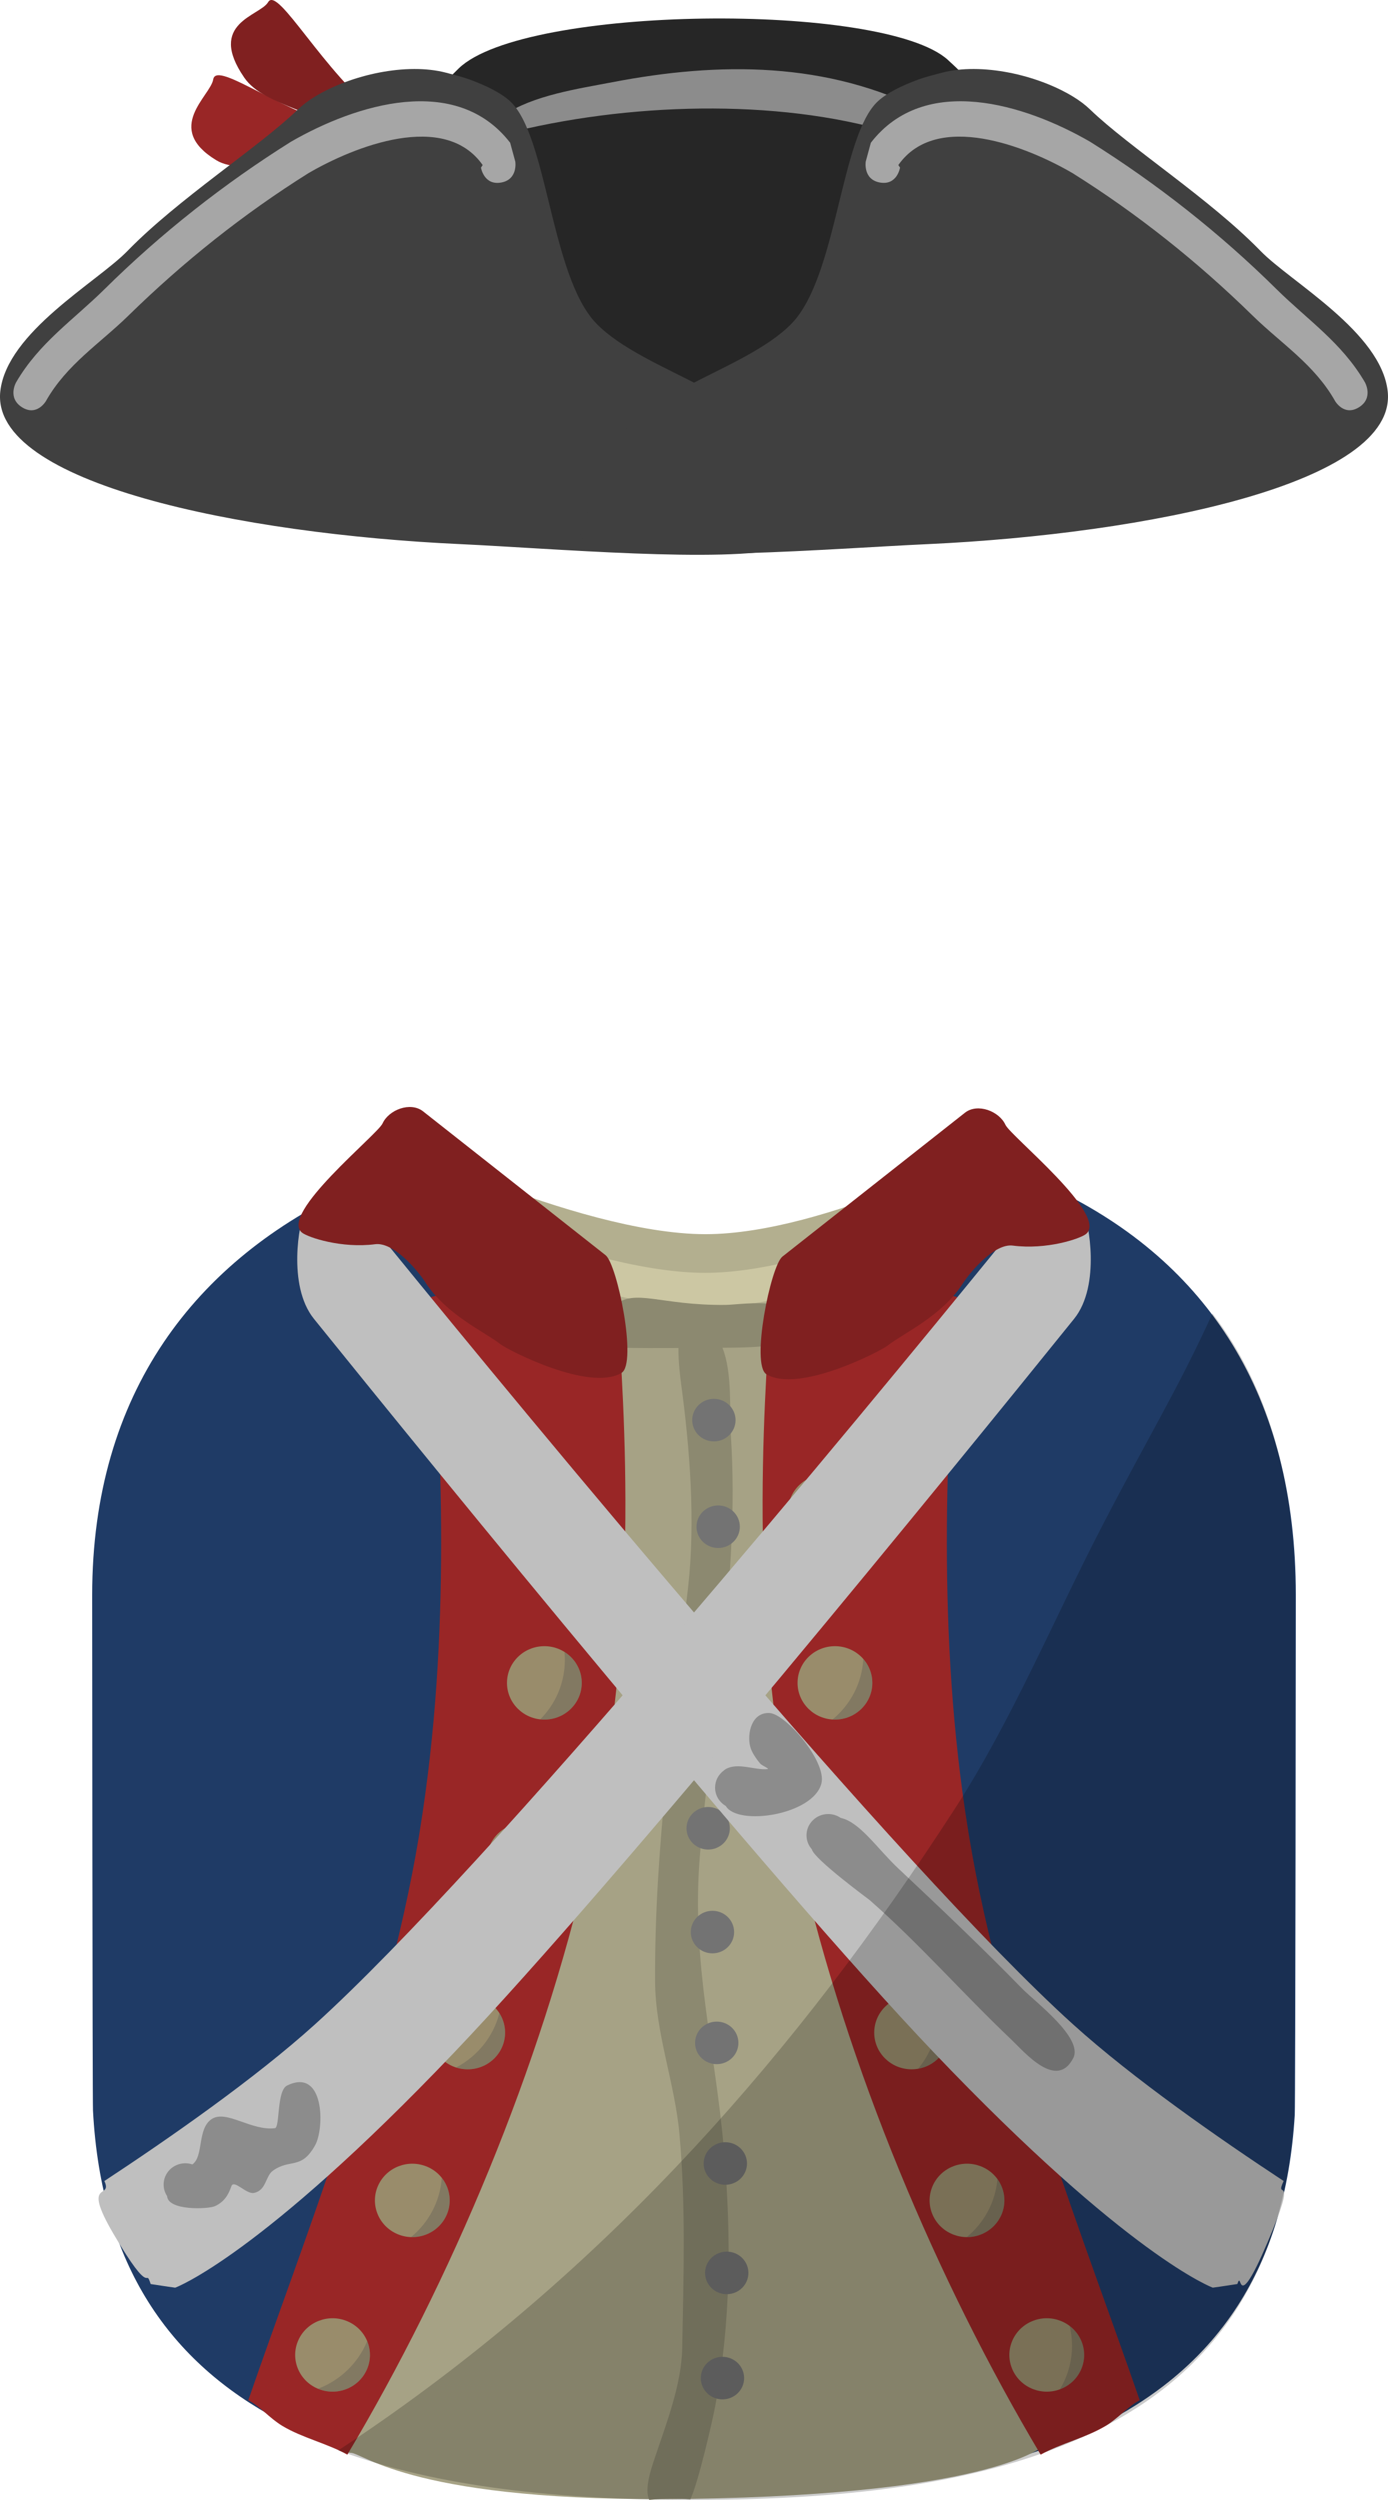 <svg version="1.1" xmlns="http://www.w3.org/2000/svg" xmlns:xlink="http://www.w3.org/1999/xlink" width="163.159" height="293.752" viewBox="0,0,163.159,293.752"><g transform="translate(-278.42,-477.254)"><g data-paper-data="{&quot;isPaintingLayer&quot;:true}" fill-rule="nonzero" stroke="none" stroke-linecap="butt" stroke-linejoin="miter" stroke-miterlimit="10" stroke-dasharray="" stroke-dashoffset="0" style="mix-blend-mode: normal"><path d="" data-paper-data="{&quot;index&quot;:null}" fill="#997f60" stroke-width="0"/><path d="" fill="#735322" stroke-width="0"/><path d="" fill="#b3af8f" stroke-width="0"/><path d="" fill="#b3af8f" stroke-width="0"/><g><g><path d="M318.484,518.382c0,-13.083 5.338,-24.864 13.864,-33.096c7.692,-7.427 49.924,-7.833 57.487,-1.002c9.148,8.263 14.937,20.474 14.937,34.098c0,24.887 -86.288,24.887 -86.288,0z" fill="#262626" stroke-width="0"/><path d="M337.626,490.805c3.416,-2.355 8.858,-3.138 12.784,-3.893c12.607,-2.422 25.271,-2.443 36.908,3.518c3.316,1.699 5.202,3.726 6.577,6.163c-4.343,-1.739 -8.872,-3.387 -13.282,-4.481c-13.965,-3.462 -31.604,-2.477 -45.587,1.61c-0.693,0.202 -1.377,0.429 -2.055,0.674c1.847,-1.579 3.58,-2.852 4.654,-3.592z" fill="#8c8c8c" stroke-width="0.5"/></g><path d="M303.482,486.59c0.393,-2.372 8.631,4.43 16.782,5.968c6.403,1.208 12.922,-3.03 14.396,-2.672c3.349,0.814 5.495,4.908 4.792,9.143c-0.703,4.235 -3.987,7.008 -7.336,6.194c-0.964,-0.234 -6.336,-6.669 -12.777,-8.542c-5.592,-1.626 -12.136,1.438 -15.493,-0.599c-6.209,-3.768 -0.689,-7.535 -0.364,-9.493z" fill="#992626" stroke-width="0.5"/><path d="M309.938,477.506c1.144,-1.984 6.45,8.238 13.414,13.591c5.471,4.206 12.846,3.475 14.078,4.517c2.801,2.367 3.417,7.158 1.375,10.7c-2.042,3.542 -5.968,4.495 -8.77,2.128c-0.806,-0.681 -3.607,-9.179 -8.893,-14.012c-4.59,-4.197 -11.599,-4.554 -14.004,-8.046c-4.448,-6.459 1.856,-7.241 2.799,-8.878z" fill="#802020" stroke-width="0.5"/><path d="M278.457,523.214c0.789,-6.958 11.404,-12.829 14.94,-16.466c5.954,-6.126 15.462,-12.205 20.044,-16.63c0.562,-0.543 1.236,-1.048 2.006,-1.516c4.243,-2.579 10.791,-4.019 15.415,-2.803c0.921,0.242 1.993,0.513 2.803,0.813c1.852,0.685 3.588,1.519 4.678,2.504c4.45,4.019 4.783,20.527 10.15,26.123c5.666,5.908 20.676,8.751 20.676,15.748c0,4.797 6.969,9.204 1.37,10.671c-6.86,1.798 -27.343,0.025 -37.992,-0.467c-25.756,-1.189 -55.318,-7.151 -54.091,-17.977z" fill="#404040" stroke-width="0"/><path d="M387.452,541.191c-11.42,0.527 -32.38,2.276 -39.23,0.046c-4.751,-1.547 2.608,-5.879 2.608,-10.25c0,-6.997 15.01,-9.84 20.676,-15.748c5.367,-5.596 5.7,-22.103 10.15,-26.123c1.09,-0.985 2.826,-1.819 4.678,-2.504c0.81,-0.3 1.882,-0.571 2.803,-0.813c4.624,-1.217 11.173,0.224 15.415,2.803c0.77,0.468 1.444,0.973 2.006,1.516c4.582,4.424 14.09,10.504 20.044,16.63c3.535,3.637 14.151,9.508 14.94,16.466c1.227,10.826 -28.335,16.788 -54.091,17.977z" data-paper-data="{&quot;index&quot;:null}" fill="#404040" stroke-width="0"/><path d="M337.312,498.705c-2.018,0.351 -2.354,-1.756 -2.354,-1.756l0.202,-0.3c-4.497,-6.395 -15.086,-2.197 -20.493,0.959c-7.602,4.763 -14.674,10.394 -21.141,16.721c-3.386,3.313 -7.279,5.753 -9.706,10.049c0,0 -1.052,1.832 -2.806,0.733c-1.754,-1.099 -0.702,-2.931 -0.702,-2.931c2.708,-4.651 6.73,-7.324 10.408,-10.959c6.658,-6.581 14.042,-12.385 21.902,-17.312c7.634,-4.407 19.43,-8.076 25.768,0.118l0.604,2.221c0,0 0.336,2.107 -1.681,2.458z" fill="#a6a6a6" stroke-width="0.5"/><path d="M380.185,496.246l0.604,-2.221c6.338,-8.194 18.135,-4.526 25.768,-0.118c7.86,4.927 15.243,10.731 21.902,17.312c3.678,3.635 7.7,6.308 10.408,10.959c0,0 1.052,1.832 -0.702,2.931c-1.754,1.099 -2.806,-0.733 -2.806,-0.733c-2.427,-4.296 -6.32,-6.736 -9.706,-10.049c-6.467,-6.326 -13.539,-11.958 -21.141,-16.721c-5.407,-3.156 -15.996,-7.353 -20.493,-0.959l0.202,0.3c0,0 -0.336,2.107 -2.354,1.756c-2.018,-0.351 -1.681,-2.458 -1.681,-2.458z" data-paper-data="{&quot;index&quot;:null}" fill="#a6a6a6" stroke-width="0.5"/></g><path d="M336.458,616.371c7.025,2.664 17.148,5.899 24.887,5.899c7.176,0 15.867,-2.782 22.284,-5.311c5.347,-2.107 6.07,-0.36 1.571,3.991c-6.513,6.299 -16.074,14.007 -23.854,14.007c-8.683,0 -20.369,-9.601 -27.311,-16.128c-3.575,-3.362 -2.493,-4.323 2.425,-2.458z" fill="#b3af8f" stroke-width="0"/><path d="M336.416,620.916c7.025,2.664 17.148,5.899 24.887,5.899c7.176,0 15.867,-2.782 22.284,-5.311c5.347,-2.107 6.07,-0.36 1.571,3.991c-6.513,6.299 -16.074,14.007 -23.854,14.007c-8.683,0 -20.369,-9.601 -27.311,-16.128c-3.575,-3.362 -2.493,-4.323 2.425,-2.458z" fill="#ccc7a3" stroke-width="0"/><path d="M336.437,624.987c7.025,2.664 17.148,5.899 24.887,5.899c7.176,0 15.867,-2.782 22.284,-5.311c5.347,-2.107 6.07,-0.36 1.571,3.991c-6.513,6.299 -16.074,14.007 -23.854,14.007c-8.683,0 -20.369,-9.601 -27.311,-16.128c-3.575,-3.362 -2.493,-4.323 2.425,-2.458z" fill="#b3af8f" stroke-width="0"/><path d="M289.255,664.681c0,-23.742 12.143,-39.414 30.668,-47.907c1.569,-0.719 9.147,7.267 21.583,12.451c5.534,2.307 12.03,4.76 19.386,4.442c8.144,-0.352 14.238,-3.274 19.91,-5.825c11.86,-5.333 19.299,-11.993 21.706,-10.836c17.656,8.487 28.238,24.051 28.238,47.676c0,1.394 -0.042,59.702 -0.125,61.076c-2.189,36.41 -32.97,44.727 -70.621,44.727c-37.828,0 -68.722,-8.59 -70.65,-45.242c-0.063,-1.205 -0.095,-59.341 -0.095,-60.561z" fill="#1f3b66" stroke-width="0"/><path d="M336.227,629.532c7.025,2.664 16.98,3.756 24.719,3.756c3.794,0 8.058,-1.003 12.183,-1.545c3.677,-0.483 7.244,-0.431 10.269,-1.623c5.347,-2.107 6.07,-0.36 1.571,3.991c-1.55,1.499 -9.323,22.813 -5.992,47.518c5.029,37.294 22.478,82.734 22.478,82.734c0,0 -5.146,5.958 -42.132,6.515c-32.196,0.485 -38.184,-5.417 -39.689,-5.417c-4.696,0 7.907,-37.291 13.822,-72.42c5.022,-29.829 3.535,-58.053 0.347,-61.05c-3.575,-3.362 -2.493,-4.323 2.425,-2.458z" fill="#a6a285" stroke-width="0"/><path d="M334.875,628.339c4.209,-0.807 10.576,0.153 14.334,1.068c0.568,0.138 1.153,0.326 1.752,0.558c0.847,13.297 2.808,38.828 -3.383,65.867c-5.591,24.419 -16.146,49.403 -28.329,69.848c-2.348,-1.316 -5.312,-1.979 -7.636,-3.38c-1.541,-0.929 -2.61,-2.297 -4.006,-3.014c6.284,-18.236 16.149,-42.797 20.033,-66.124c0.045,-0.271 0.089,-0.541 0.133,-0.812c3.757,-23.253 2.484,-45.765 1.318,-62.7c0,0 4.109,-0.991 5.783,-1.312z" fill="#992626" stroke-width="0"/><path d="M364.342,646.039c1.057,16.761 -2.328,32.727 -3.663,49.42c-1.008,12.599 1.844,22.58 2.853,34.559c0.875,10.385 0.795,20.08 -1.05,30.016c-0.258,1.388 -1.956,8.905 -2.914,10.893c-1.623,-0.143 -3.264,-0.112 -4.828,0.08c-0.603,-1.311 0.247,-3.729 0.593,-4.768c1.345,-4.044 3.198,-8.714 3.281,-13.056c0.166,-8.689 0.429,-16.768 -0.324,-25.167c-0.539,-6.014 -2.842,-11.889 -2.867,-18c-0.063,-15.729 2.132,-30.71 3.88,-46.231c0.874,-7.765 0.22,-16.264 -0.832,-24.033c-0.068,-0.5 -0.33,-2.544 -0.298,-4.106c-2.307,0.013 -4.614,0.015 -6.921,-0.035c-0.026,-0.001 -0.053,-0.001 -0.08,-0.001c-1.37,-0.042 -2.467,-1.151 -2.467,-2.513c0,-1.161 0.798,-2.139 1.882,-2.428c2.508,-2.091 5.336,-0.012 13.12,-0.087c2.038,-0.02 10.236,-1.514 7.458,3.971c-0.515,1.017 -5.761,1.054 -7.317,1.059c-0.168,0 -0.335,0.001 -0.503,0.002c1.194,3.034 0.796,7.247 0.996,10.426z" fill="#8c8970" stroke-width="0.5"/><path d="M390.909,629.651c-1.166,16.935 -2.439,39.446 1.318,62.7c0.044,0.271 0.088,0.541 0.133,0.812c3.885,23.327 13.749,47.888 20.033,66.124c-1.396,0.717 -2.466,2.085 -4.006,3.014c-2.324,1.401 -5.287,2.064 -7.636,3.38c-12.183,-20.445 -22.737,-45.429 -28.329,-69.848c-6.191,-27.039 -4.229,-52.57 -3.383,-65.867c0.598,-0.232 1.184,-0.42 1.752,-0.558c3.758,-0.915 10.125,-1.875 14.334,-1.068c1.674,0.321 5.783,1.312 5.783,1.312z" data-paper-data="{&quot;index&quot;:null}" fill="#992626" stroke-width="0"/><g fill="#998c6b" stroke-width="0.5"><path d="M339.134,654.832c0,-2.382 1.968,-4.313 4.395,-4.313c2.427,0 4.395,1.931 4.395,4.313c0,2.382 -1.968,4.313 -4.395,4.313c-2.427,0 -4.395,-1.931 -4.395,-4.313z"/><path d="M338.016,674.994c0,-2.382 1.968,-4.313 4.395,-4.313c2.427,0 4.395,1.931 4.395,4.313c0,2.382 -1.968,4.313 -4.395,4.313c-2.427,0 -4.395,-1.931 -4.395,-4.313z"/><path d="M335.664,695.76c0,-2.382 1.968,-4.313 4.395,-4.313c2.427,0 4.395,1.931 4.395,4.313c0,2.382 -1.968,4.313 -4.395,4.313c-2.427,0 -4.395,-1.931 -4.395,-4.313z"/><path d="M329.004,716.087c0,-2.382 1.968,-4.313 4.395,-4.313c2.427,0 4.395,1.931 4.395,4.313c0,2.382 -1.968,4.313 -4.395,4.313c-2.427,0 -4.395,-1.931 -4.395,-4.313z"/><path d="M322.865,734.065c0.979,-2.18 3.572,-3.168 5.794,-2.208c2.221,0.96 3.229,3.506 2.25,5.686c-0.979,2.18 -3.572,3.168 -5.794,2.208c-2.221,-0.96 -3.229,-3.506 -2.25,-5.686z"/><path d="M313.491,752.224c0.979,-2.18 3.572,-3.168 5.794,-2.208c2.221,0.96 3.229,3.506 2.25,5.686c-0.979,2.18 -3.572,3.168 -5.794,2.208c-2.221,-0.96 -3.229,-3.506 -2.25,-5.686z"/></g><g data-paper-data="{&quot;index&quot;:null}" fill="#998c6b" stroke-width="0.5"><path d="M375.449,659.145c-2.427,0 -4.395,-1.931 -4.395,-4.313c0,-2.382 1.968,-4.313 4.395,-4.313c2.427,0 4.395,1.931 4.395,4.313c0,2.382 -1.968,4.313 -4.395,4.313z"/><path d="M376.568,679.307c-2.427,0 -4.395,-1.931 -4.395,-4.313c0,-2.382 1.968,-4.313 4.395,-4.313c2.427,0 4.395,1.931 4.395,4.313c0,2.382 -1.968,4.313 -4.395,4.313z"/><path d="M378.919,700.073c-2.427,0 -4.395,-1.931 -4.395,-4.313c0,-2.382 1.968,-4.313 4.395,-4.313c2.427,0 4.395,1.931 4.395,4.313c0,2.382 -1.968,4.313 -4.395,4.313z"/><path d="M385.58,720.4c-2.427,0 -4.395,-1.931 -4.395,-4.313c0,-2.382 1.968,-4.313 4.395,-4.313c2.427,0 4.395,1.931 4.395,4.313c0,2.382 -1.968,4.313 -4.395,4.313z"/><path d="M393.863,739.75c-2.221,0.96 -4.815,-0.028 -5.794,-2.208c-0.979,-2.18 0.029,-4.725 2.25,-5.686c2.221,-0.96 4.815,0.028 5.794,2.208c0.979,2.18 -0.029,4.725 -2.25,5.686z"/><path d="M403.238,757.91c-2.221,0.96 -4.815,-0.028 -5.794,-2.208c-0.979,-2.18 0.029,-4.725 2.25,-5.686c2.221,-0.96 4.815,0.028 5.794,2.208c0.979,2.18 -0.029,4.725 -2.25,5.686z"/></g><g fill="#737373" stroke-width="0.5"><path d="M359.79,644.12c0,-1.381 1.141,-2.5 2.547,-2.5c1.407,0 2.547,1.119 2.547,2.5c0,1.381 -1.141,2.5 -2.547,2.5c-1.407,0 -2.547,-1.119 -2.547,-2.5z"/><path d="M360.294,656.645c0,-1.381 1.141,-2.5 2.547,-2.5c1.407,0 2.547,1.119 2.547,2.5c0,1.381 -1.141,2.5 -2.547,2.5c-1.407,0 -2.547,-1.119 -2.547,-2.5z"/><path d="M360.462,673.29c0,-1.381 1.141,-2.5 2.547,-2.5c1.407,0 2.547,1.119 2.547,2.5c0,1.381 -1.141,2.5 -2.547,2.5c-1.407,0 -2.547,-1.119 -2.547,-2.5z"/><path d="M359.119,692.078c0,-1.381 1.141,-2.5 2.547,-2.5c1.407,0 2.547,1.119 2.547,2.5c0,1.381 -1.141,2.5 -2.547,2.5c-1.407,0 -2.547,-1.119 -2.547,-2.5z"/><path d="M359.622,704.274c0,-1.381 1.141,-2.5 2.547,-2.5c1.407,0 2.547,1.119 2.547,2.5c0,1.381 -1.141,2.5 -2.547,2.5c-1.407,0 -2.547,-1.119 -2.547,-2.5z"/><path d="M360.126,717.294c0,-1.381 1.141,-2.5 2.547,-2.5c1.407,0 2.547,1.119 2.547,2.5c0,1.381 -1.141,2.5 -2.547,2.5c-1.407,0 -2.547,-1.119 -2.547,-2.5z"/><path d="M361.134,731.467c0,-1.381 1.141,-2.5 2.547,-2.5c1.407,0 2.547,1.119 2.547,2.5c0,1.381 -1.141,2.5 -2.547,2.5c-1.407,0 -2.547,-1.119 -2.547,-2.5z"/><path d="M361.302,744.322c0,-1.381 1.141,-2.5 2.547,-2.5c1.407,0 2.547,1.119 2.547,2.5c0,1.381 -1.141,2.5 -2.547,2.5c-1.407,0 -2.547,-1.119 -2.547,-2.5z"/><path d="M360.798,756.682c0,-1.381 1.141,-2.5 2.547,-2.5c1.407,0 2.547,1.119 2.547,2.5c0,1.381 -1.141,2.5 -2.547,2.5c-1.407,0 -2.547,-1.119 -2.547,-2.5z"/></g><g fill-opacity="0.302" fill="#4d4d4d" stroke-width="0.5"><g><path d="M347.924,654.832c0,2.382 -1.968,4.313 -4.395,4.313c-0.251,0 -0.497,-0.021 -0.736,-0.06c2.195,-1.779 3.618,-4.444 3.701,-7.436c0.879,0.789 1.43,1.923 1.43,3.184z"/><path d="M346.805,674.994c0,2.382 -1.968,4.313 -4.395,4.313c-0.164,0 -0.325,-0.009 -0.485,-0.026c1.79,-1.802 2.893,-4.264 2.893,-6.98c0,-0.318 -0.015,-0.633 -0.045,-0.944c1.222,0.766 2.032,2.109 2.032,3.637z"/><path d="M344.454,695.76c0,2.335 -1.891,4.237 -4.252,4.311c1.617,-1.77 2.601,-4.109 2.601,-6.674c0,-0.354 -0.019,-0.704 -0.055,-1.049c1.038,0.789 1.706,2.024 1.706,3.412z"/><path d="M337.793,716.087c0,2.382 -1.968,4.313 -4.395,4.313c-0.477,0 -0.936,-0.075 -1.366,-0.212c2.505,-1.313 4.385,-3.623 5.092,-6.389c0.424,0.663 0.669,1.448 0.669,2.289z"/><path d="M330.908,737.542c-0.746,1.661 -2.429,2.63 -4.17,2.573c2.056,-1.695 3.419,-4.173 3.614,-6.966c0.962,1.211 1.232,2.889 0.557,4.393z"/><path d="M321.534,755.701c-0.969,2.16 -3.524,3.15 -5.732,2.234c2.629,-0.999 4.73,-3.036 5.78,-5.6c0.433,1.044 0.451,2.252 -0.048,3.365z"/></g><g data-paper-data="{&quot;index&quot;:null}"><path d="M379.844,654.832c0,2.259 -1.77,4.113 -4.024,4.298c1.881,-1.503 3.205,-3.652 3.622,-6.103c0.258,0.549 0.402,1.16 0.402,1.805z"/><path d="M376.568,679.307c-0.096,0 -0.191,-0.003 -0.285,-0.009c2.09,-1.726 3.464,-4.261 3.619,-7.114c0.661,0.755 1.061,1.737 1.061,2.81c0,2.382 -1.968,4.313 -4.395,4.313z"/><path d="M383.314,695.76c0,2.369 -1.946,4.292 -4.355,4.313c2,-1.646 3.346,-4.032 3.601,-6.729c0.476,0.689 0.754,1.521 0.754,2.416z"/><path d="M389.974,716.087c0,2.127 -1.568,3.894 -3.632,4.248c1.442,-1.725 2.307,-3.932 2.307,-6.337c0,-0.354 -0.019,-0.704 -0.055,-1.049c0.85,0.786 1.38,1.902 1.38,3.138z"/><path d="M393.863,739.75c-0.587,0.254 -1.199,0.371 -1.801,0.367c2.021,-1.666 3.374,-4.088 3.605,-6.823c0.172,0.237 0.322,0.494 0.446,0.77c0.979,2.18 -0.029,4.725 -2.25,5.686z"/><path d="M403.238,757.91c-0.077,0.033 -0.154,0.064 -0.231,0.092c0.908,-1.495 1.429,-3.243 1.429,-5.11c0,-0.806 -0.097,-1.591 -0.281,-2.342c0.562,0.426 1.027,0.991 1.333,1.674c0.979,2.18 -0.029,4.725 -2.25,5.686z"/></g></g><path d="M420.988,746.058c0,0 -9.891,-3.601 -32.809,-27.651c-19.543,-20.507 -58.34,-68.205 -72.856,-86.188c-3.206,-3.972 -1.614,-11.607 -1.212,-12.186c0.252,-0.197 0.56,-0.385 0.933,-0.546c0.661,-0.284 1.464,-0.85 2.143,-1.383c0.811,-0.636 3.611,1.472 7.298,5.998c15.801,19.397 59.504,72.418 80.059,91.004c7.095,6.415 17.291,13.499 24.767,18.417c-1.176,2.549 1.873,-1.614 -1.926,7.286c-3.72,8.717 -2.9,2.955 -3.518,4.82c-1.681,0.264 -2.878,0.427 -2.878,0.427z" fill="#bfbfbf" stroke-width="0"/><path d="M296.134,745.631c-0.709,-2.137 0.271,2.036 -4.386,-5.916c-3.812,-6.509 -0.024,-3.952 -1.058,-6.191c7.476,-4.918 17.672,-12.002 24.767,-18.417c20.554,-18.586 64.257,-71.606 80.059,-91.004c3.687,-4.526 6.488,-6.634 7.298,-5.998c0.678,0.532 1.481,1.099 2.143,1.383c0.374,0.161 0.681,0.349 0.933,0.546c0.402,0.579 1.994,8.214 -1.212,12.186c-14.516,17.983 -53.313,65.681 -72.856,86.188c-22.918,24.049 -32.809,27.651 -32.809,27.651c0,0 -1.197,-0.163 -2.878,-0.427z" data-paper-data="{&quot;index&quot;:null}" fill="#bfbfbf" stroke-width="0"/><path d="M363.751,685.111c1.427,-0.788 3.382,0.151 4.86,0.017c0.364,-0.033 -0.626,-0.396 -0.854,-0.676c-0.456,-0.563 -0.976,-1.291 -1.149,-1.968c-0.394,-1.546 0.164,-4.063 2.279,-3.948c1.909,0.104 6.737,5.728 6.088,8.277c-0.944,3.706 -9.843,5.045 -11.243,2.64c-0.751,-0.435 -1.255,-1.237 -1.255,-2.155c0,-0.814 0.396,-1.536 1.009,-1.993c0.078,-0.075 0.166,-0.14 0.265,-0.195z" fill="#8c8c8c" stroke-width="0.5"/><path d="M384.024,696.805c5.046,4.744 9.784,9.234 14.582,14.145c1.457,1.491 7.179,5.766 5.979,8.121c-1.956,3.839 -5.771,-0.73 -7.271,-2.152c-5.709,-5.414 -10.733,-11.193 -16.671,-16.408c-0.126,-0.11 -6.56,-4.829 -6.792,-5.966c-0.39,-0.439 -0.626,-1.014 -0.626,-1.642c0,-1.381 1.141,-2.5 2.547,-2.5c0.544,0 1.049,0.168 1.463,0.453c2.27,0.485 4.289,3.599 6.788,5.95z" fill="#8c8c8c" stroke-width="0.5"/><path d="M303.312,726.239c1.71,-1.119 4.648,1.416 7.422,1.08c0.604,-0.073 0.199,-4.407 1.427,-5.01c4.413,-2.165 4.426,5.01 3.3,7.022c-1.641,2.932 -2.953,1.526 -4.97,2.988c-0.877,0.636 -0.757,2.319 -2.228,2.607c-0.903,0.177 -2.352,-1.64 -2.646,-0.784c-0.372,1.085 -0.884,1.852 -1.922,2.333c-0.795,0.368 -5.532,0.561 -5.631,-1.177c-0.259,-0.391 -0.409,-0.858 -0.409,-1.359c0,-1.381 1.141,-2.5 2.547,-2.5c0.291,0 0.571,0.048 0.831,0.136c1.363,-0.96 0.538,-4.197 2.279,-5.336z" fill="#8c8c8c" stroke-width="0.5"/><path d="M323.388,609.262c0.727,-1.602 3.277,-2.597 4.767,-1.422c3.295,2.596 16.212,12.773 21.452,16.901c1.379,1.086 3.743,12.718 1.873,13.829c-3.815,2.266 -13.429,-2.738 -14.211,-3.354c-1.898,-1.495 -6.371,-3.445 -8.855,-7.3c-0.921,-1.429 -3.741,-4.747 -5.893,-4.467c-3.955,0.515 -7.886,-0.8 -8.589,-1.353c-2.757,-2.172 8.859,-11.517 9.456,-12.833z" fill="#802020" stroke-width="0"/><path d="M406.068,622.26c-0.703,0.554 -4.634,1.868 -8.589,1.353c-2.152,-0.28 -4.972,3.038 -5.893,4.467c-2.484,3.855 -6.957,5.805 -8.855,7.3c-0.782,0.616 -10.396,5.621 -14.211,3.354c-1.871,-1.111 0.494,-12.743 1.873,-13.829c5.24,-4.128 18.157,-14.305 21.452,-16.901c1.49,-1.174 4.04,-0.18 4.767,1.422c0.597,1.315 12.213,10.66 9.456,12.833z" data-paper-data="{&quot;index&quot;:null}" fill="#802020" stroke-width="0"/><path d="M430.641,664.502c0,1.404 -0.042,60.09 -0.124,61.473c-2.188,36.647 -32.947,45.018 -70.57,45.018c-15.624,0 -30.065,-1.477 -41.767,-5.815c1.344,-0.88 2.666,-1.768 3.963,-2.662c28.206,-19.445 49.978,-44.103 68.415,-72.573c6.777,-10.465 11.659,-22.261 17.378,-33.3c5.656,-10.917 8.904,-16.072 13.007,-25.051c6.478,8.408 9.698,19.663 9.698,32.91z" fill-opacity="0.2" fill="#000000" stroke-width="0"/></g></g></svg><!--rotationCenter:81.57958137097017:162.7455109407058-->